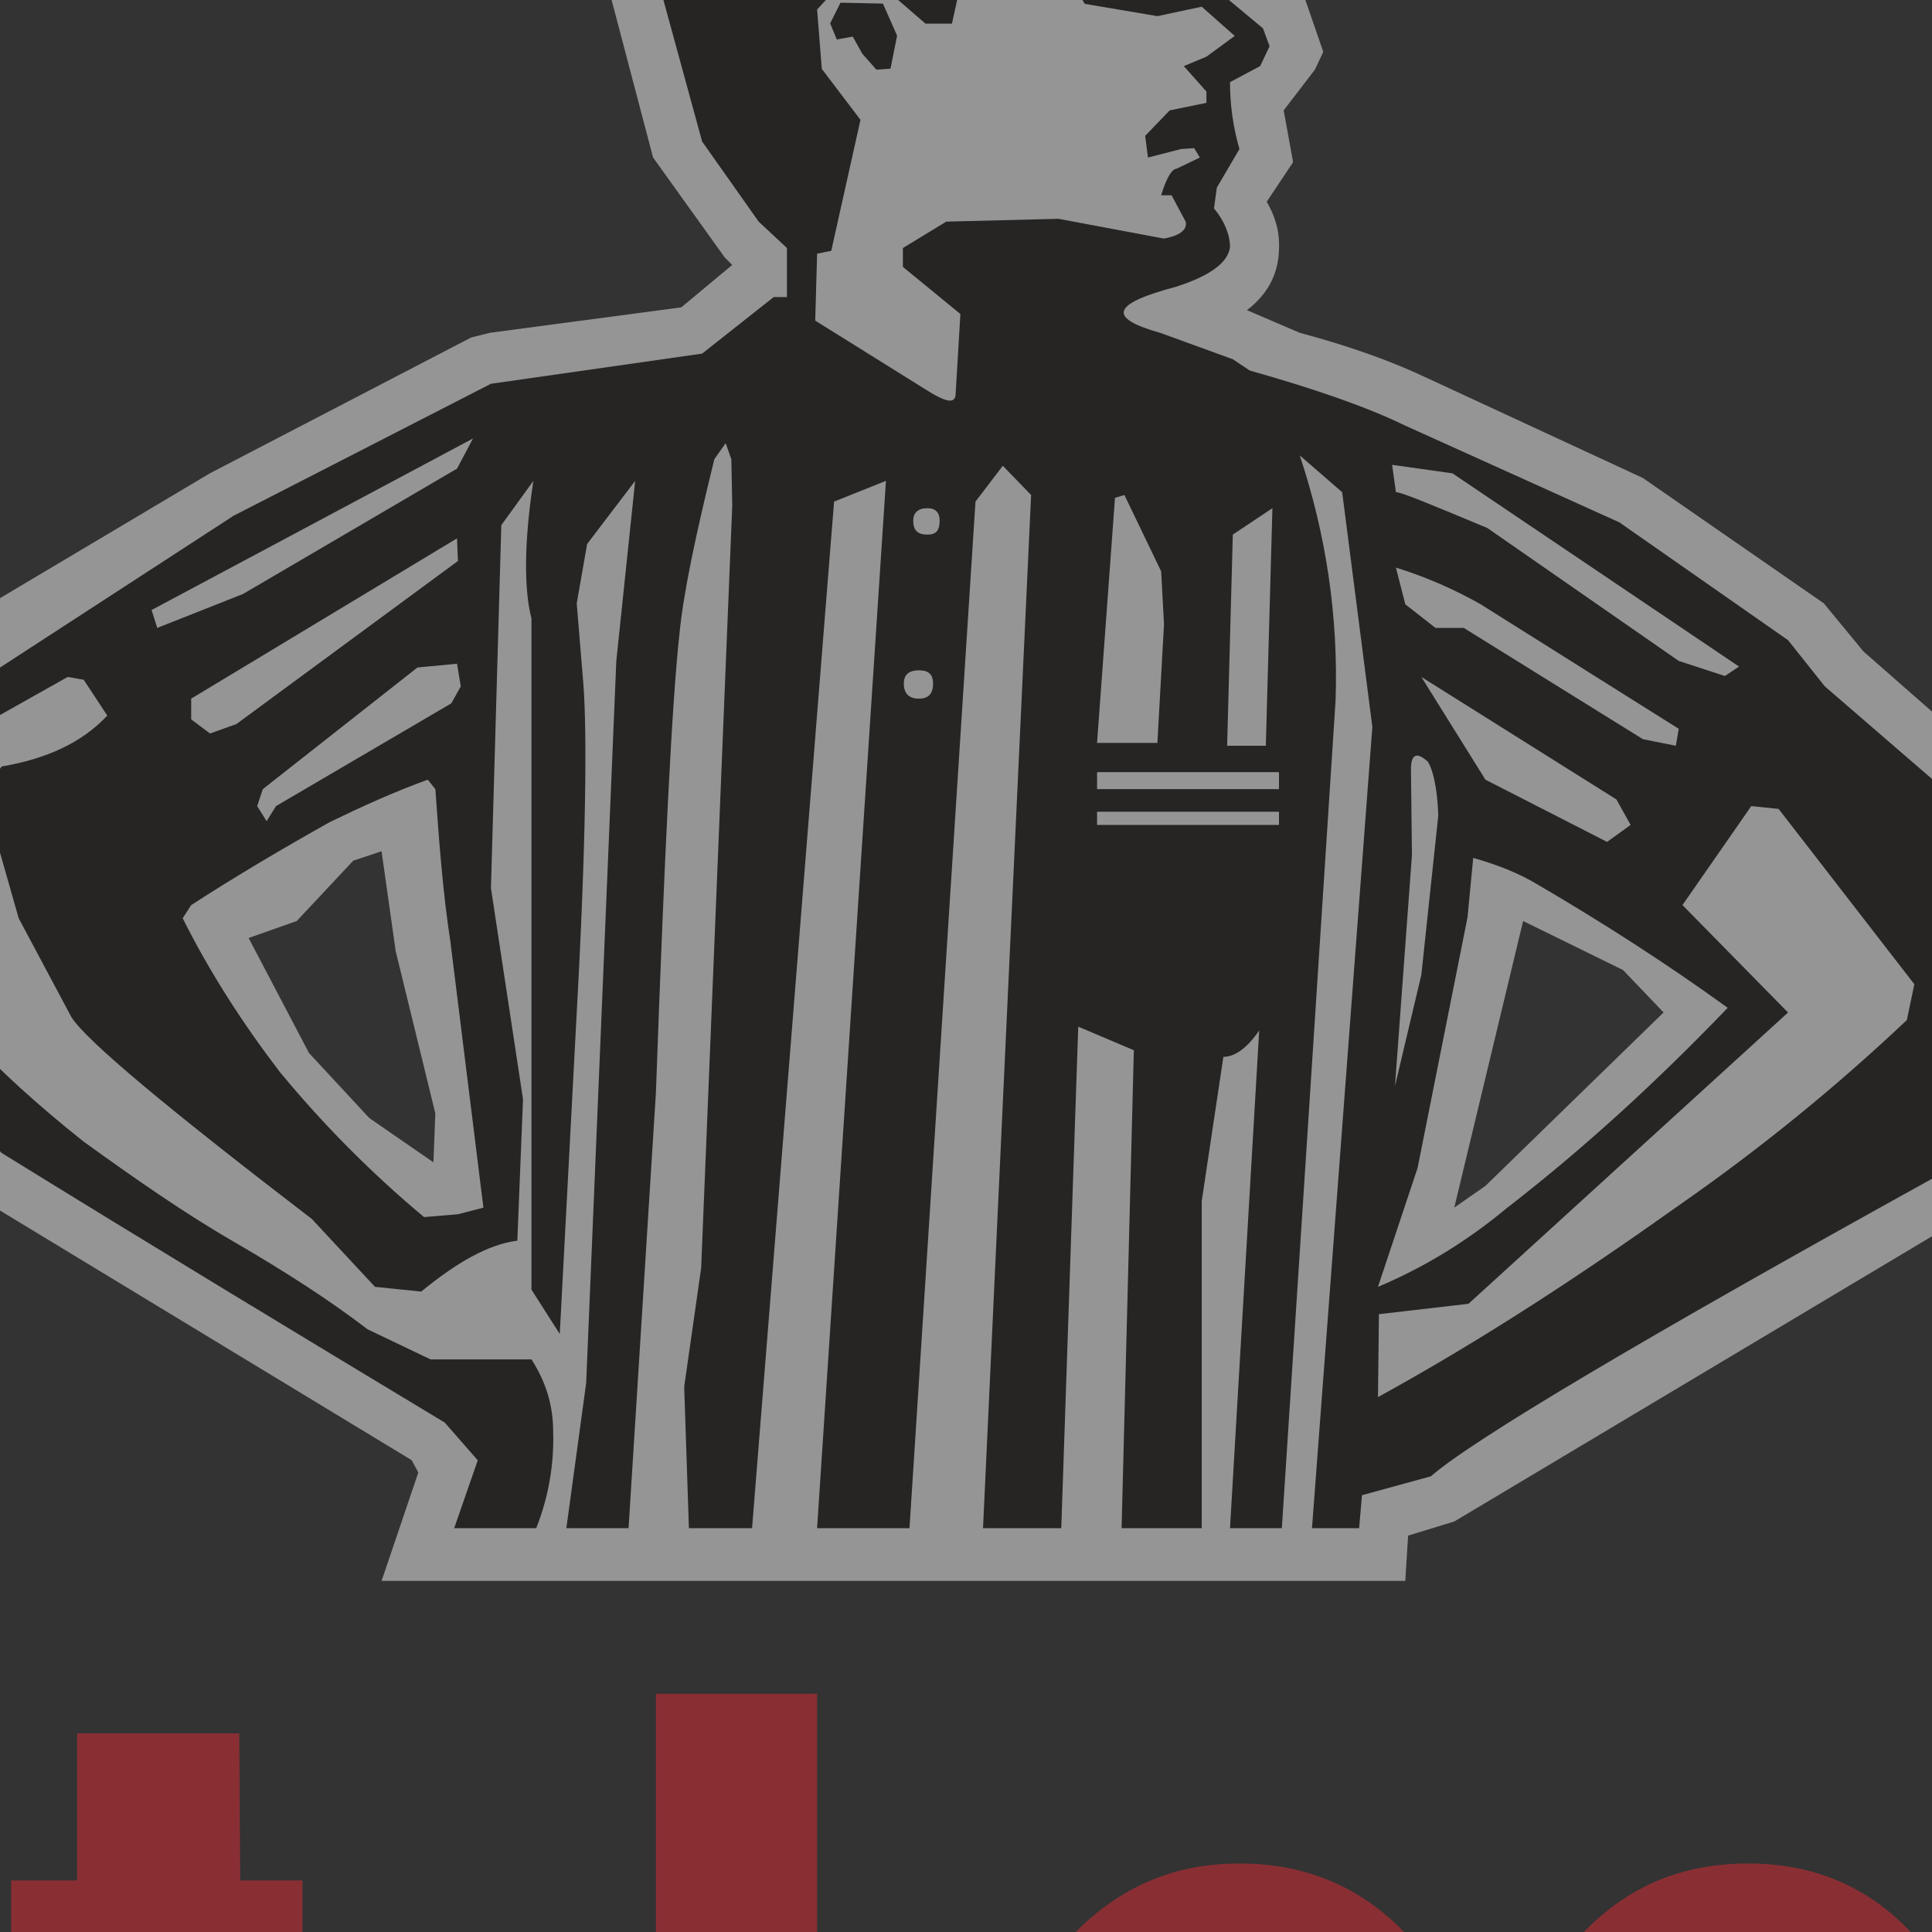 <?xml version="1.0" encoding="UTF-8" standalone="no" ?>
<!DOCTYPE svg PUBLIC "-//W3C//DTD SVG 1.1//EN" "http://www.w3.org/Graphics/SVG/1.1/DTD/svg11.dtd">
<svg xmlns="http://www.w3.org/2000/svg" xmlns:xlink="http://www.w3.org/1999/xlink" version="1.1" width="1080" height="1080" viewBox="0 0 1080 1080" xml:space="preserve">
<rect x="0" y="0" width="1080" height="1080" fill="#333333" stroke="none"/>
<desc>Created with Fabric.js 5.2.4</desc>
<defs>
</defs>
<g transform="matrix(1 0 0 1 540 540)" id="8d53f69d-697f-4132-babe-4992c43fc221"  >
<rect style="stroke: none; stroke-width: 1; stroke-dasharray: none; stroke-linecap: butt; stroke-dashoffset: 0; stroke-linejoin: miter; stroke-miterlimit: 4; fill: rgb(255,255,255); fill-rule: nonzero; opacity: 1; visibility: hidden;" vector-effect="non-scaling-stroke"  x="-540" y="-540" rx="0" ry="0" width="1080" height="1080" />
</g>
<g transform="matrix(1 0 0 1 540 540)" id="1bb22796-bbdd-48ac-bf17-364234612202"  >
</g>
<g transform="matrix(1 0 0 1 540 540)"  >
<g style="opacity: 0.48;" vector-effect="non-scaling-stroke"   >
		<g transform="matrix(7.81 0 0 7.81 -5.27 -206.93)"  >
<path style="stroke: none; stroke-width: 1; stroke-dasharray: none; stroke-linecap: butt; stroke-dashoffset: 0; stroke-linejoin: miter; stroke-miterlimit: 4; fill: rgb(255,255,255); fill-rule: evenodd; opacity: 1;" vector-effect="non-scaling-stroke"  transform=" translate(-96.31, -70.51)" d="M 24.722 72.532 L 15.007 79.683 L 11.903 85.081 L 11.701 93.581 L 16.896 104.377 L 25.601 113.149 L 57.311 132.379 L 57.784 133.257 L 55.154 141.017 L 128.426 141.017 L 128.63 137.775 L 131.935 136.765 L 168.775 114.768 L 180.92 102.353 L 179.976 95.674 L 171.138 83.192 L 161.217 74.488 L 158.385 71.048 L 145.43 62.074 L 129.844 54.854 C 127.55 53.774 124.648 52.694 120.87 51.683 L 117.093 50.063 C 118.51 48.983 119.318 47.568 119.384 45.813 C 119.453 44.733 119.251 43.586 118.51 42.303 L 120.397 39.471 L 119.723 35.761 L 121.95 32.859 L 122.558 31.576 L 121.276 27.866 L 118.51 25.706 C 118.442 23.546 117.968 20.916 116.89 17.745 L 118.71 13.157 L 118.71 11.064 C 117.968 7.151 117.093 4.79 116.08 4.048 L 113.719 2.024 L 108.523 2.158 C 106.296 1.078 103.598 0.268 100.493 -3.197442310920451e-14 L 95.973 0.473 L 92.532 1.349 L 87.269 1.889 C 86.528 1.889 85.853 2.158 85.38 2.766 L 82.546 4.992 L 77.823 7.556 L 77.148 8.703 C 76.272 10.525 75.058 11.739 73.573 12.483 L 72.627 13.696 L 69.862 21.186 L 74.585 39.134 L 79.712 46.285 L 80.252 46.825 L 76.609 49.861 L 62.912 51.683 L 61.563 52.02 L 42.873 61.737 L 24.723 72.532 z M 49.081 93.786 L 53.129 89.466 L 55.153 88.792 L 56.165 95.945 L 59 107.55 L 58.865 111.057 L 54.275 107.888 L 49.959 103.232 L 45.638 95 z M 134.161 112.746 L 131.935 114.296 L 136.861 93.786 L 144.013 97.295 L 146.915 100.329 L 134.162 112.745 z" stroke-linecap="round" />
</g>
		<g transform="matrix(7.81 0 0 7.81 -5.79 -207.98)"  >
<path style="stroke: none; stroke-width: 1; stroke-dasharray: none; stroke-linecap: butt; stroke-dashoffset: 0; stroke-linejoin: miter; stroke-miterlimit: 4; fill: rgb(22,20,19); fill-rule: evenodd; opacity: 1;" vector-effect="non-scaling-stroke"  transform=" translate(-96.24, -70.37)" d="M 33.831 76.512 L 35.518 79.076 C 33.696 81.033 31.132 82.18 27.961 82.72 L 27.084 83.867 L 26.949 85.756 L 29.177 93.582 L 32.954 100.666 C 34.034 102.353 39.768 107.144 50.16 115.106 L 54.68 119.964 L 57.986 120.303 C 60.551 118.209 62.777 116.928 64.868 116.66 L 65.274 106.537 L 62.979 91.424 L 63.721 65.447 L 66.015 62.276 C 65.341 66.729 65.341 70.036 65.88 72.126 L 65.88 120.166 L 67.904 123.338 L 69.119 100.329 C 69.795 88.117 69.862 80.223 69.591 76.783 L 69.119 71.047 L 69.862 66.797 L 73.302 62.276 L 71.952 75.162 L 69.795 126.847 L 68.377 137.238 L 72.829 137.238 L 74.787 106.064 C 75.395 89.063 75.934 78.065 76.474 73.207 C 76.744 70.373 77.621 66.189 78.97 60.725 L 79.78 59.577 L 80.185 60.725 L 80.251 64.03 L 78.025 118.615 L 76.811 127.118 L 77.148 137.238 L 81.669 137.238 L 87.539 63.761 L 91.251 62.276 L 86.324 137.238 L 92.937 137.238 L 97.66 63.761 L 99.616 61.195 L 101.642 63.288 L 98.2 137.238 L 103.8 137.238 L 105.015 101.341 L 108.995 103.028 L 108.118 137.238 L 113.854 137.238 L 113.854 113.823 L 115.404 103.502 C 116.215 103.502 117.093 102.895 117.968 101.612 L 115.878 137.238 L 119.588 137.238 L 123.434 77.997 C 123.638 71.991 122.758 66.122 120.87 60.454 L 123.906 63.086 L 126.066 79.886 L 121.746 137.238 L 125.12 137.238 L 125.324 134.877 L 130.249 133.527 C 133.285 130.895 145.295 123.743 166.412 112.07 L 177.277 101.072 L 176.398 97.024 L 168.371 85.554 L 158.451 76.984 L 155.82 73.679 L 143.744 65.244 L 128.359 58.294 C 125.727 57.014 122.083 55.731 117.294 54.381 L 116.08 53.571 L 110.885 51.683 C 107.039 50.603 107.444 49.592 112.032 48.378 C 114.529 47.568 115.742 46.622 115.878 45.543 C 115.878 44.667 115.473 43.655 114.731 42.776 L 114.933 41.291 L 116.553 38.526 C 116.102 36.969 115.875 35.357 115.878 33.736 L 118.035 32.589 L 118.711 31.171 L 118.239 29.89 L 114.999 27.19 C 115.068 25.437 114.933 23.411 114.191 21.254 L 113.247 17.947 C 113.11 17.137 113.854 15.181 115.405 11.941 L 113.719 6.882 L 112.369 5.667 L 107.646 5.869 C 106.161 4.588 103.733 3.846 100.089 3.509 L 93.409 4.925 L 87.742 5.398 L 84.503 8.028 L 80.251 10.323 C 78.768 13.359 77.351 15.113 75.732 15.585 L 73.572 21.455 L 78.094 37.986 L 82.142 43.721 L 84.166 45.611 L 84.166 49.119 L 83.221 49.119 L 78.094 53.167 L 62.979 55.327 L 44.559 64.773 L 17.774 82.18 L 15.413 86.229 L 15.211 92.976 L 19.934 102.219 L 27.962 110.384 C 38.555 116.928 49.148 123.338 59.673 129.679 L 62.035 132.379 L 60.348 137.239 L 66.218 137.239 C 67.089 135.051 67.502 132.707 67.433 130.353 C 67.433 128.533 66.962 126.847 65.881 125.159 L 58.661 125.159 L 54.142 123.001 C 51.51 120.976 48.272 118.883 44.561 116.727 C 41.052 114.702 37.476 112.205 33.832 109.575 C 27.287 104.377 22.699 99.452 20.136 94.798 L 19.259 91.22 L 19.461 87.105 L 20.608 84.879 L 25.129 80.56 L 32.687 76.31 L 33.832 76.512 z M 41.524 79.346 L 41.524 77.863 L 60.55 66.391 L 60.617 68.011 L 44.761 79.683 L 42.872 80.358 L 41.522 79.346 z M 39.094 72.801 L 38.689 71.52 L 61.697 59.24 L 60.551 61.4 L 45.235 70.373 z M 60.82 76.984 L 60.145 78.2 L 47.596 85.554 L 46.921 86.633 L 46.247 85.553 L 46.651 84.34 L 57.717 75.635 L 60.551 75.365 L 60.82 76.985 z M 59 84.34 C 59.268 88.117 59.539 91.761 60.078 95.269 L 62.44 114.296 L 60.618 114.768 L 58.189 114.972 C 54.434 111.835 50.978 108.356 47.865 104.581 C 45.235 101.141 42.873 97.497 40.915 93.581 L 41.524 92.638 C 44.762 90.546 48.069 88.59 51.442 86.701 C 53.668 85.621 56.03 84.541 58.458 83.665 L 58.999 84.34 z M 147.994 80.02 L 147.792 81.237 L 145.43 80.764 L 132.61 72.801 L 130.586 72.801 L 128.426 71.114 L 127.752 68.484 C 129.865 69.139 131.902 70.02 133.825 71.114 L 147.994 80.021 z M 151.3 76.243 L 147.994 75.163 L 134.297 65.65 C 130.249 63.963 128.156 63.086 127.752 63.086 L 127.482 61.129 L 131.8 61.737 L 152.312 75.568 z M 110.48 22.468 L 109.806 23.345 L 104.136 25.908 L 105.486 28.134 L 110.681 29.013 L 113.854 28.338 L 116.215 30.429 L 114.191 31.914 L 112.571 32.589 L 114.191 34.411 L 114.191 35.219 L 111.559 35.76 L 109.806 37.582 L 110.007 39.134 L 112.369 38.526 L 113.313 38.459 L 113.719 39.134 L 112.032 39.944 C 111.762 39.944 111.357 40.484 110.952 41.832 L 111.694 41.832 L 112.706 43.722 C 112.841 44.329 112.234 44.733 111.155 44.935 L 103.598 43.519 L 95.568 43.721 L 92.465 45.611 L 92.465 46.96 L 96.58 50.333 L 96.242 56.002 C 96.242 56.81 95.568 56.676 94.083 55.731 L 86.19 50.806 L 86.324 46.014 L 87.336 45.812 L 89.429 36.435 L 86.661 32.791 L 86.324 28.541 L 87.742 26.989 L 90.576 26.516 L 94.083 29.552 L 95.973 29.552 L 96.782 25.908 L 104.34 21.185 L 109.535 21.185 L 110.479 22.468 z M 93.205 65.11 C 93.205 64.57 93.543 64.232 94.217 64.232 C 94.825 64.232 95.094 64.569 95.094 65.11 C 95.094 65.852 94.825 66.122 94.217 66.122 C 93.543 66.122 93.205 65.852 93.205 65.11 z M 94.623 76.783 C 94.623 77.526 94.286 77.863 93.611 77.863 C 92.936 77.863 92.531 77.526 92.531 76.783 C 92.531 76.108 92.936 75.837 93.611 75.837 C 94.286 75.837 94.623 76.107 94.623 76.783 z M 107.645 63.49 L 108.32 63.288 L 110.95 68.753 L 111.154 72.533 L 110.68 81.033 L 106.362 81.033 z M 116.079 66.122 L 118.913 64.232 L 118.441 81.237 L 115.672 81.237 z M 143.539 85.082 L 144.552 86.903 L 142.866 88.117 L 134.161 83.665 L 129.573 76.31 L 143.54 85.081 z M 132.879 93.515 L 133.284 89.265 C 134.972 89.737 136.523 90.344 137.872 91.154 C 142.596 93.919 147.116 96.822 151.502 99.992 C 146.51 105.19 141.312 109.978 135.645 114.365 C 132.878 116.66 129.843 118.546 126.469 119.964 L 129.302 111.463 L 132.878 93.515 z M 128.899 89.063 L 128.83 82.922 C 128.83 81.842 129.236 81.641 130.046 82.382 C 130.383 82.922 130.72 84.204 130.786 86.229 L 129.573 97.63 L 127.685 105.593 z M 119.383 85.958 L 119.383 86.903 L 106.363 86.903 L 106.363 85.958 z M 119.383 83.124 L 119.383 84.34 L 106.363 84.34 L 106.363 83.124 L 119.383 83.124 L 126.469 127.858 L 126.537 121.92 L 132.947 121.178 L 155.819 100.329 L 148.263 92.639 L 153.188 85.554 L 155.145 85.756 L 164.86 98.305 L 164.322 100.87 C 159.238 105.677 153.802 110.097 148.06 114.095 C 141.043 119.088 133.96 123.743 126.469 127.858 z" stroke-linecap="round" />
</g>
		<g transform="matrix(7.81 0 0 7.81 -57.19 -519.82)"  >
<path style="stroke: none; stroke-width: 1; stroke-dasharray: none; stroke-linecap: butt; stroke-dashoffset: 0; stroke-linejoin: miter; stroke-miterlimit: 4; fill: rgb(22,20,19); fill-rule: evenodd; opacity: 1;" vector-effect="non-scaling-stroke"  transform=" translate(-89.67, -30.46)" d="M 91.047 28.134 L 88.01 28.068 L 87.27 29.552 L 87.742 30.7 L 88.889 30.496 L 89.564 31.712 L 90.576 32.859 L 91.588 32.791 L 92.061 30.429 z" stroke-linecap="round" />
</g>
		<g transform="matrix(7.81 0 0 7.81 0 582.29)"  >
<path style="stroke: none; stroke-width: 1; stroke-dasharray: none; stroke-linecap: butt; stroke-dashoffset: 0; stroke-linejoin: miter; stroke-miterlimit: 4; fill: rgb(229,41,53); fill-rule: evenodd; opacity: 1;" vector-effect="non-scaling-stroke"  transform=" translate(-96.98, -171.51)" d="M 44.964 151.877 L 33.358 151.877 L 33.358 162.404 L 28.635 162.404 L 28.635 172.794 L 33.358 172.794 L 33.358 187.841 C 33.358 189.325 33.966 190.741 35.045 191.822 C 36.328 192.902 37.677 193.44 39.229 193.44 L 51.644 193.44 L 51.644 183.119 L 47.596 183.119 C 45.909 183.119 45.032 182.173 45.032 180.352 L 45.032 172.795 L 49.485 172.795 L 49.485 162.404 L 45.032 162.404 z M 86.324 149.045 L 74.787 149.045 L 74.787 187.841 C 74.787 191.621 76.609 193.44 80.455 193.44 L 97.66 193.44 L 97.66 183.119 L 89.024 183.119 C 87.269 183.119 86.324 182.173 86.324 180.352 z M 240.902 161.595 C 237.056 161.595 235.168 163.415 235.168 167.262 L 235.168 193.44 L 246.773 193.44 L 246.773 174.548 C 246.773 172.861 247.649 171.986 249.405 171.986 L 255.477 171.986 L 255.477 161.595 z M -57.052 149.112 C -58.672 149.112 -60.022 149.721 -61.304 150.8 C -62.383 151.944 -62.991 153.364 -62.991 154.981 L -62.991 193.44 L -51.25 193.44 L -51.25 177.653 L -45.042 177.653 L -45.042 167.263 L -51.25 167.263 L -51.25 162.27 C -51.25 160.379 -50.305 159.503 -48.618 159.503 L -39.982 159.503 L -39.982 149.113 z M -14.276 165.911 C -17.447 162.741 -21.292 161.191 -25.678 161.191 C -30.334 161.191 -34.111 162.741 -37.283 165.911 C -40.521 169.151 -42.141 173.065 -42.141 177.451 C -42.141 182.106 -40.521 185.884 -37.283 189.055 C -34.045 192.294 -30.198 193.982 -25.678 193.982 C -21.292 193.982 -17.448 192.294 -14.276 189.055 C -11.037 185.818 -9.418 181.97 -9.418 177.451 C -9.418 173.065 -11.038 169.151 -14.276 165.911 z M -30.604 177.451 C -30.604 174.347 -28.918 172.795 -25.678 172.795 C -22.574 172.795 -20.955 174.347 -20.955 177.451 C -20.955 180.621 -22.575 182.173 -25.678 182.173 C -28.918 182.173 -30.604 180.62 -30.604 177.451 z M 21.62 165.911 C 18.448 162.741 14.602 161.191 10.216 161.191 C 5.628 161.191 1.782 162.741 -1.389 165.911 C -4.628 169.151 -6.246 173.065 -6.246 177.451 C -6.246 182.106 -4.628 185.884 -1.389 189.055 C 1.851 192.294 5.695 193.982 10.216 193.982 C 14.602 193.982 18.448 192.294 21.619 189.055 C 24.858 185.818 26.478 181.97 26.478 177.451 C 26.478 173.065 24.858 169.151 21.619 165.911 z M 5.29 177.451 C 5.29 174.347 6.978 172.795 10.216 172.795 C 13.388 172.795 14.939 174.347 14.939 177.451 C 14.939 180.621 13.388 182.173 10.216 182.173 C 6.978 182.173 5.291 180.62 5.291 177.451 z M 128.156 165.911 C 124.986 162.741 121.141 161.191 116.552 161.191 C 112.032 161.191 108.252 162.741 105.015 165.911 C 101.842 169.151 100.292 173.065 100.292 177.451 C 100.292 182.106 101.842 185.884 105.015 189.055 C 108.253 192.294 112.032 193.982 116.552 193.982 C 121.141 193.982 124.987 192.294 128.156 189.055 C 131.396 185.885 132.948 182.106 132.948 177.451 C 132.948 173.065 131.397 169.151 128.156 165.911 z M 113.246 174.144 C 114.191 173.267 115.27 172.794 116.552 172.794 C 119.722 172.794 121.276 174.347 121.276 177.451 C 121.276 180.621 119.723 182.173 116.552 182.173 C 113.381 182.173 111.895 180.62 111.895 177.451 C 111.895 176.304 112.369 175.223 113.247 174.144 z M 141.382 165.911 C 138.143 169.151 136.524 173.065 136.524 177.451 C 136.524 182.106 138.144 185.884 141.382 189.055 C 144.62 192.294 148.466 193.982 152.988 193.982 C 158.788 193.982 163.378 191.417 166.684 186.425 L 156.832 180.083 C 155.888 181.499 154.674 182.173 152.988 182.173 C 149.747 182.173 148.061 180.62 148.061 177.451 C 148.061 174.347 149.747 172.795 152.988 172.795 C 154.674 172.795 155.888 173.535 156.832 175.023 L 166.684 168.747 C 163.379 163.753 158.788 161.191 152.988 161.191 C 148.331 161.191 144.553 162.741 141.382 165.911 z M 253.924 187.367 C 251.967 187.367 250.954 188.379 250.954 190.404 C 250.954 192.496 251.967 193.44 253.924 193.44 C 256.015 193.44 256.961 192.496 256.961 190.404 C 256.961 188.379 256.015 187.367 253.924 187.367 z M 251.495 190.404 C 251.495 188.784 252.237 187.909 253.924 187.909 C 255.612 187.909 256.489 188.785 256.489 190.404 C 256.489 192.09 255.612 192.97 253.924 192.97 C 252.237 192.97 251.495 192.09 251.495 190.404 z" stroke-linecap="round" />
</g>
		<g transform="matrix(7.81 0 0 7.81 902.05 580.18)"  >
<path style="stroke: none; stroke-width: 1; stroke-dasharray: none; stroke-linecap: butt; stroke-dashoffset: 0; stroke-linejoin: miter; stroke-miterlimit: 4; fill: rgb(229,41,53); fill-rule: evenodd; opacity: 1;" vector-effect="non-scaling-stroke"  transform=" translate(-212.43, -171.24)" d="M 255.477 189.729 C 255.477 189.055 255.137 188.785 254.329 188.785 L 252.778 188.785 L 252.778 192.09 L 253.25 192.09 L 253.25 190.608 L 253.857 190.608 L 254.801 192.09 L 255.477 192.09 L 254.397 190.608 C 255.137 190.608 255.477 190.338 255.477 189.728 z M 253.25 190.136 L 253.25 189.258 L 254.126 189.258 L 255.003 189.528 C 255.003 189.932 254.599 190.136 253.857 190.136 z M 181.122 170.836 L 181.122 149.046 L 169.383 149.046 L 169.383 193.44 L 181.122 193.44 L 181.122 184.063 L 188.881 193.44 L 202.444 193.44 L 188.679 176.91 L 199.61 163.553 L 186.994 163.553 z" stroke-linecap="round" />
</g>
		<g transform="matrix(7.81 0 0 7.81 926.04 629.35)"  >
<path style="stroke: none; stroke-width: 1; stroke-dasharray: none; stroke-linecap: butt; stroke-dashoffset: 0; stroke-linejoin: miter; stroke-miterlimit: 4; fill: rgb(229,41,53); fill-rule: evenodd; opacity: 1;" vector-effect="non-scaling-stroke"  transform=" translate(-215.5, -177.54)" d="M 231.93 176.235 C 231.93 173.535 230.85 170.636 228.622 167.464 C 225.788 163.553 221.875 161.391 216.748 161.123 C 210.54 160.784 205.748 162.944 202.308 167.734 C 200.149 170.704 199.07 173.942 199.07 177.451 C 199.07 182.106 200.756 185.884 203.995 189.055 C 207.235 192.294 211.08 193.982 215.6 193.982 C 219.38 193.982 222.754 192.902 225.586 190.608 L 229.499 186.425 L 220.055 180.352 L 218.906 181.702 C 217.356 182.982 215.6 183.252 213.712 182.579 L 211.351 180.757 L 231.929 176.235 z M 213.98 172.255 C 216.276 171.58 218.097 172.185 219.58 173.942 L 210.472 176.034 C 211.08 174.211 212.226 172.998 213.981 172.254 z" stroke-linecap="round" />
</g>
</g>
</g>
</svg>
